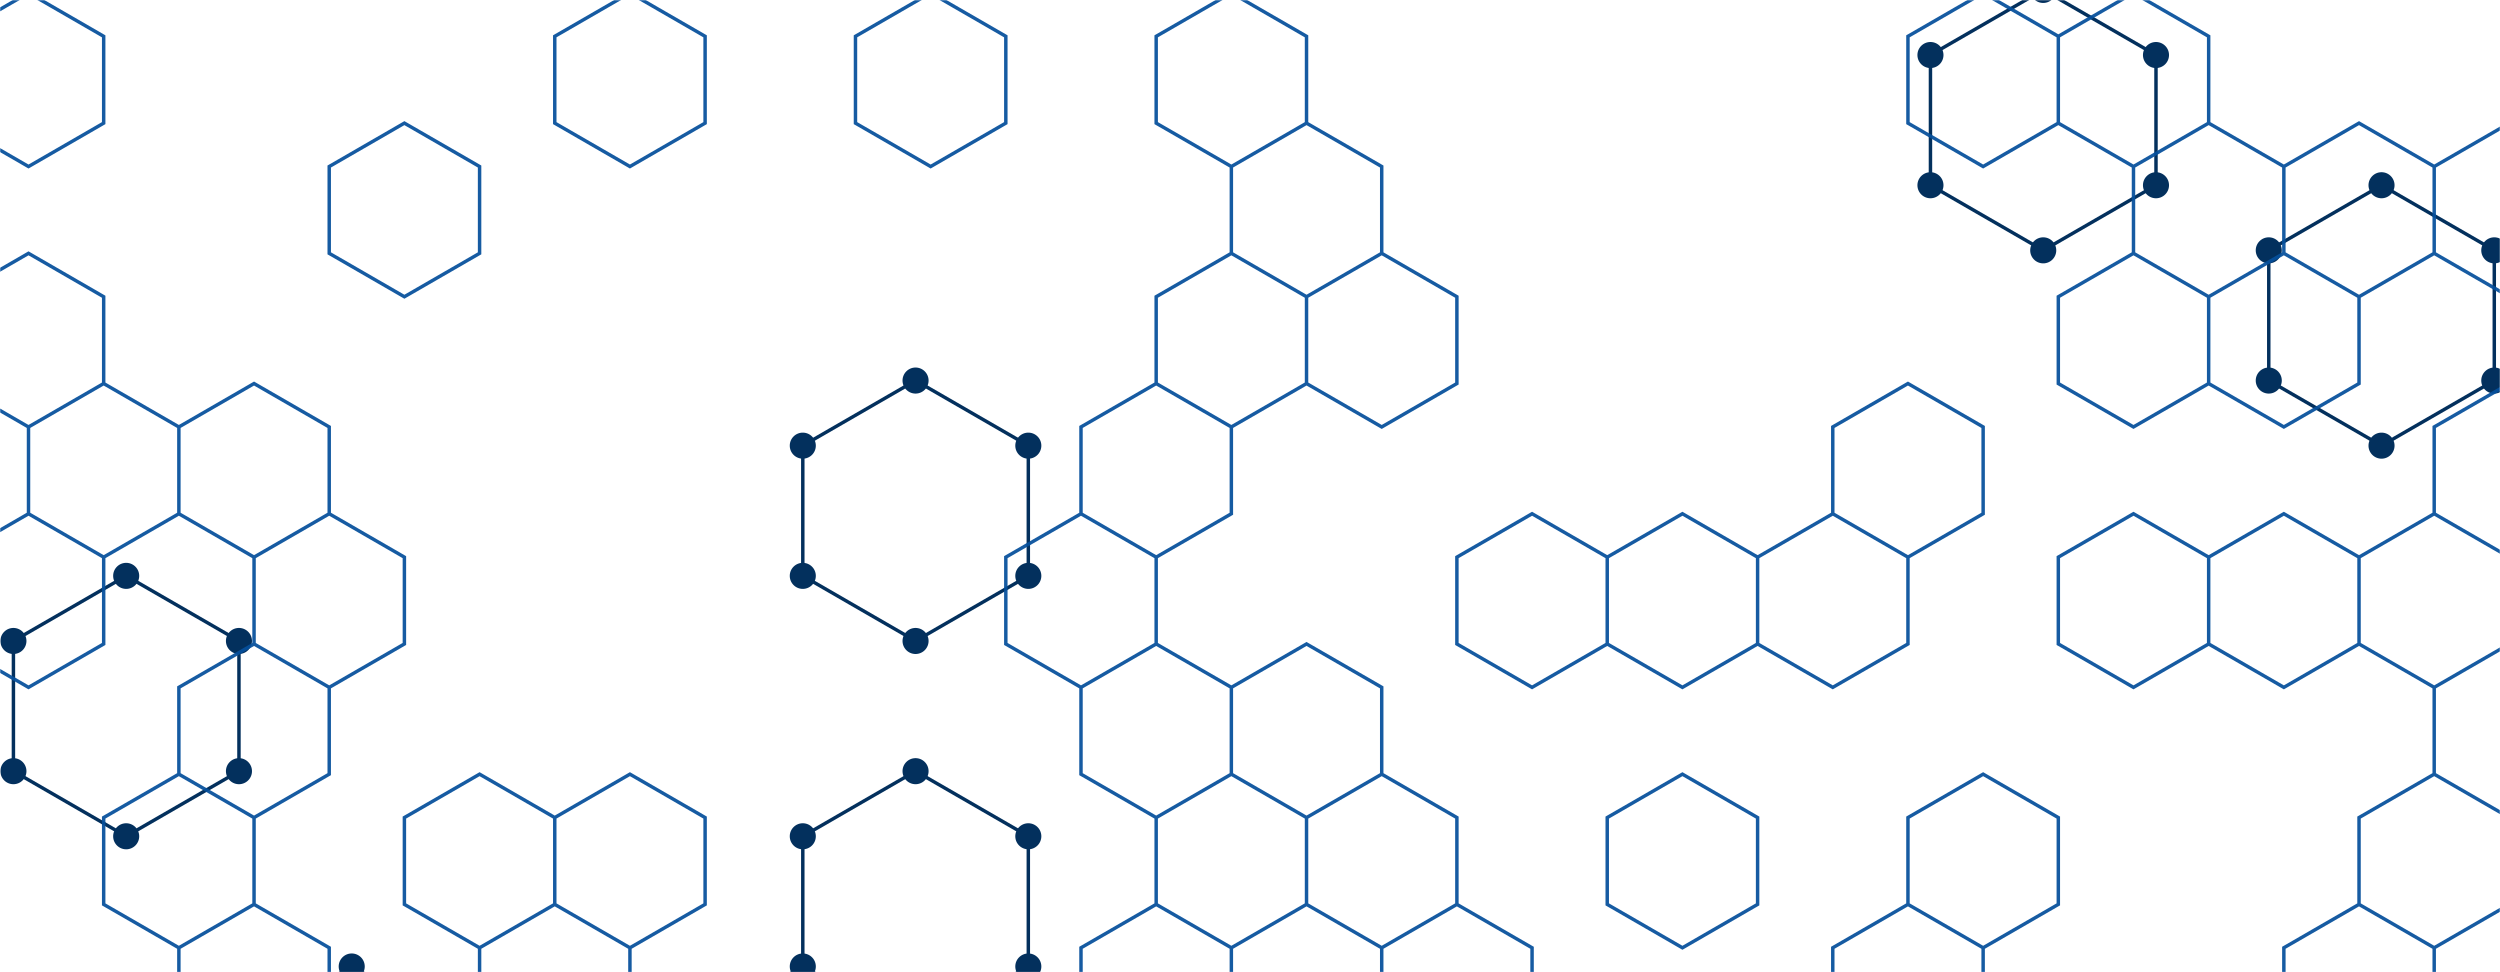 <svg xmlns="http://www.w3.org/2000/svg" version="1.1" xmlns:xlink="http://www.w3.org/1999/xlink" xmlns:svgjs="http://svgjs.com/svgjs" width="1440" height="560" preserveAspectRatio="none" viewBox="0 0 1440 560"><g mask="url(&quot;#SvgjsMask1005&quot;)" fill="none"><path d="M72.68 331.7L137.64 369.2L137.64 444.2L72.68 481.7L7.73 444.2L7.73 369.2zM202.59 556.7L267.55 594.2L267.55 669.2L202.59 706.7L137.64 669.2L137.64 594.2zM462.41 556.7L527.36 594.2L527.36 669.2L462.41 706.7L397.45 669.2L397.45 594.2zM527.36 219.2L592.31 256.7L592.31 331.7L527.36 369.2L462.41 331.7L462.41 256.7zM527.36 444.2L592.31 481.7L592.31 556.7L527.36 594.2L462.41 556.7L462.41 481.7zM1176.9 -5.8L1241.85 31.7L1241.85 106.7L1176.9 144.2L1111.94 106.7L1111.94 31.7zM1371.76 106.7L1436.71 144.2L1436.71 219.2L1371.76 256.7L1306.81 219.2L1306.81 144.2z" stroke="#03305d" stroke-width="2"></path><path d="M65.18 331.7 a7.5 7.5 0 1 0 15 0 a7.5 7.5 0 1 0 -15 0zM130.14 369.2 a7.5 7.5 0 1 0 15 0 a7.5 7.5 0 1 0 -15 0zM130.14 444.2 a7.5 7.5 0 1 0 15 0 a7.5 7.5 0 1 0 -15 0zM65.18 481.7 a7.5 7.5 0 1 0 15 0 a7.5 7.5 0 1 0 -15 0zM0.23 444.2 a7.5 7.5 0 1 0 15 0 a7.5 7.5 0 1 0 -15 0zM0.23 369.2 a7.5 7.5 0 1 0 15 0 a7.5 7.5 0 1 0 -15 0zM195.09 556.7 a7.5 7.5 0 1 0 15 0 a7.5 7.5 0 1 0 -15 0zM260.05 594.2 a7.5 7.5 0 1 0 15 0 a7.5 7.5 0 1 0 -15 0zM260.05 669.2 a7.5 7.5 0 1 0 15 0 a7.5 7.5 0 1 0 -15 0zM195.09 706.7 a7.5 7.5 0 1 0 15 0 a7.5 7.5 0 1 0 -15 0zM130.14 669.2 a7.5 7.5 0 1 0 15 0 a7.5 7.5 0 1 0 -15 0zM130.14 594.2 a7.5 7.5 0 1 0 15 0 a7.5 7.5 0 1 0 -15 0zM454.91 556.7 a7.5 7.5 0 1 0 15 0 a7.5 7.5 0 1 0 -15 0zM519.86 594.2 a7.5 7.5 0 1 0 15 0 a7.5 7.5 0 1 0 -15 0zM519.86 669.2 a7.5 7.5 0 1 0 15 0 a7.5 7.5 0 1 0 -15 0zM454.91 706.7 a7.5 7.5 0 1 0 15 0 a7.5 7.5 0 1 0 -15 0zM389.95 669.2 a7.5 7.5 0 1 0 15 0 a7.5 7.5 0 1 0 -15 0zM389.95 594.2 a7.5 7.5 0 1 0 15 0 a7.5 7.5 0 1 0 -15 0zM519.86 219.2 a7.5 7.5 0 1 0 15 0 a7.5 7.5 0 1 0 -15 0zM584.81 256.7 a7.5 7.5 0 1 0 15 0 a7.5 7.5 0 1 0 -15 0zM584.81 331.7 a7.5 7.5 0 1 0 15 0 a7.5 7.5 0 1 0 -15 0zM519.86 369.2 a7.5 7.5 0 1 0 15 0 a7.5 7.5 0 1 0 -15 0zM454.91 331.7 a7.5 7.5 0 1 0 15 0 a7.5 7.5 0 1 0 -15 0zM454.91 256.7 a7.5 7.5 0 1 0 15 0 a7.5 7.5 0 1 0 -15 0zM519.86 444.2 a7.5 7.5 0 1 0 15 0 a7.5 7.5 0 1 0 -15 0zM584.81 481.7 a7.5 7.5 0 1 0 15 0 a7.5 7.5 0 1 0 -15 0zM584.81 556.7 a7.5 7.5 0 1 0 15 0 a7.5 7.5 0 1 0 -15 0zM454.91 481.7 a7.5 7.5 0 1 0 15 0 a7.5 7.5 0 1 0 -15 0zM1169.4 -5.8 a7.5 7.5 0 1 0 15 0 a7.5 7.5 0 1 0 -15 0zM1234.35 31.7 a7.5 7.5 0 1 0 15 0 a7.5 7.5 0 1 0 -15 0zM1234.35 106.7 a7.5 7.5 0 1 0 15 0 a7.5 7.5 0 1 0 -15 0zM1169.4 144.2 a7.5 7.5 0 1 0 15 0 a7.5 7.5 0 1 0 -15 0zM1104.44 106.7 a7.5 7.5 0 1 0 15 0 a7.5 7.5 0 1 0 -15 0zM1104.44 31.7 a7.5 7.5 0 1 0 15 0 a7.5 7.5 0 1 0 -15 0zM1364.26 106.7 a7.5 7.5 0 1 0 15 0 a7.5 7.5 0 1 0 -15 0zM1429.21 144.2 a7.5 7.5 0 1 0 15 0 a7.5 7.5 0 1 0 -15 0zM1429.21 219.2 a7.5 7.5 0 1 0 15 0 a7.5 7.5 0 1 0 -15 0zM1364.26 256.7 a7.5 7.5 0 1 0 15 0 a7.5 7.5 0 1 0 -15 0zM1299.31 219.2 a7.5 7.5 0 1 0 15 0 a7.5 7.5 0 1 0 -15 0zM1299.31 144.2 a7.5 7.5 0 1 0 15 0 a7.5 7.5 0 1 0 -15 0z" fill="#03305d"></path><path d="M16.42 -4.08L59.72 20.92L59.72 70.92L16.42 95.92L-26.88 70.92L-26.88 20.92zM16.42 145.92L59.72 170.92L59.72 220.92L16.42 245.92L-26.88 220.92L-26.88 170.92zM59.72 220.92L103.03 245.92L103.03 295.92L59.72 320.92L16.42 295.92L16.42 245.92zM16.42 295.92L59.72 320.92L59.72 370.92L16.42 395.92L-26.88 370.92L-26.88 320.92zM146.33 220.92L189.63 245.92L189.63 295.92L146.33 320.92L103.03 295.92L103.03 245.92zM146.33 370.92L189.63 395.92L189.63 445.92L146.33 470.92L103.03 445.92L103.03 395.92zM103.03 445.92L146.33 470.92L146.33 520.92L103.03 545.92L59.72 520.92L59.72 470.92zM146.33 520.92L189.63 545.92L189.63 595.92L146.33 620.92L103.03 595.92L103.03 545.92zM232.93 70.92L276.24 95.92L276.24 145.92L232.93 170.92L189.63 145.92L189.63 95.92zM189.63 295.92L232.93 320.92L232.93 370.92L189.63 395.92L146.33 370.92L146.33 320.92zM276.24 445.92L319.54 470.92L319.54 520.92L276.24 545.92L232.93 520.92L232.93 470.92zM319.54 520.92L362.84 545.92L362.84 595.92L319.54 620.92L276.24 595.92L276.24 545.92zM362.84 -4.08L406.14 20.92L406.14 70.92L362.84 95.92L319.54 70.92L319.54 20.92zM362.84 445.92L406.14 470.92L406.14 520.92L362.84 545.92L319.54 520.92L319.54 470.92zM536.05 -4.08L579.35 20.92L579.35 70.92L536.05 95.92L492.75 70.92L492.75 20.92zM665.96 220.92L709.26 245.92L709.26 295.92L665.96 320.92L622.65 295.92L622.65 245.92zM622.65 295.92L665.96 320.92L665.96 370.92L622.65 395.92L579.35 370.92L579.35 320.92zM665.96 370.92L709.26 395.92L709.26 445.92L665.96 470.92L622.65 445.92L622.65 395.92zM665.96 520.92L709.26 545.92L709.26 595.92L665.96 620.92L622.65 595.92L622.65 545.92zM709.26 -4.08L752.56 20.92L752.56 70.92L709.26 95.92L665.96 70.92L665.96 20.92zM752.56 70.92L795.87 95.92L795.87 145.92L752.56 170.92L709.26 145.92L709.26 95.92zM709.26 145.92L752.56 170.92L752.56 220.92L709.26 245.92L665.96 220.92L665.96 170.92zM752.56 370.92L795.87 395.92L795.87 445.92L752.56 470.92L709.26 445.92L709.26 395.92zM709.26 445.92L752.56 470.92L752.56 520.92L709.26 545.92L665.96 520.92L665.96 470.92zM795.87 145.92L839.17 170.92L839.17 220.92L795.87 245.92L752.56 220.92L752.56 170.92zM795.87 445.92L839.17 470.92L839.17 520.92L795.87 545.92L752.56 520.92L752.56 470.92zM839.17 520.92L882.47 545.92L882.47 595.92L839.17 620.92L795.87 595.92L795.87 545.92zM882.47 295.92L925.77 320.92L925.77 370.92L882.47 395.92L839.17 370.92L839.17 320.92zM969.08 295.92L1012.38 320.92L1012.38 370.92L969.08 395.92L925.77 370.92L925.77 320.92zM969.08 445.92L1012.38 470.92L1012.38 520.92L969.08 545.92L925.77 520.92L925.77 470.92zM1098.98 220.92L1142.29 245.92L1142.29 295.92L1098.98 320.92L1055.68 295.92L1055.68 245.92zM1055.68 295.92L1098.98 320.92L1098.98 370.92L1055.68 395.92L1012.38 370.92L1012.38 320.92zM1098.98 520.92L1142.29 545.92L1142.29 595.92L1098.98 620.92L1055.68 595.92L1055.68 545.92zM1142.29 -4.08L1185.59 20.92L1185.59 70.92L1142.29 95.92L1098.98 70.92L1098.98 20.92zM1142.29 445.92L1185.59 470.92L1185.59 520.92L1142.29 545.92L1098.98 520.92L1098.98 470.92zM1228.89 -4.08L1272.19 20.92L1272.19 70.92L1228.89 95.92L1185.59 70.92L1185.59 20.92zM1272.19 70.92L1315.5 95.92L1315.5 145.92L1272.19 170.92L1228.89 145.92L1228.89 95.92zM1228.89 145.92L1272.19 170.92L1272.19 220.92L1228.89 245.92L1185.59 220.92L1185.59 170.92zM1228.89 295.92L1272.19 320.92L1272.19 370.92L1228.89 395.92L1185.59 370.92L1185.59 320.92zM1358.8 70.92L1402.1 95.92L1402.1 145.92L1358.8 170.92L1315.5 145.92L1315.5 95.92zM1315.5 145.92L1358.8 170.92L1358.8 220.92L1315.5 245.92L1272.19 220.92L1272.19 170.92zM1315.5 295.92L1358.8 320.92L1358.8 370.92L1315.5 395.92L1272.19 370.92L1272.19 320.92zM1358.8 520.92L1402.1 545.92L1402.1 595.92L1358.8 620.92L1315.5 595.92L1315.5 545.92zM1445.4 70.92L1488.71 95.92L1488.71 145.92L1445.4 170.92L1402.1 145.92L1402.1 95.92zM1445.4 220.92L1488.71 245.92L1488.71 295.92L1445.4 320.92L1402.1 295.92L1402.1 245.92zM1402.1 295.92L1445.4 320.92L1445.4 370.92L1402.1 395.92L1358.8 370.92L1358.8 320.92zM1445.4 370.92L1488.71 395.92L1488.71 445.92L1445.4 470.92L1402.1 445.92L1402.1 395.92zM1402.1 445.92L1445.4 470.92L1445.4 520.92L1402.1 545.92L1358.8 520.92L1358.8 470.92zM1445.4 520.92L1488.71 545.92L1488.71 595.92L1445.4 620.92L1402.1 595.92L1402.1 545.92z" stroke="rgba(6, 80, 156, 0.93)" stroke-width="2"></path></g><defs><mask id="SvgjsMask1005"><rect width="1440" height="560" fill="#ffffff"></rect></mask></defs></svg>